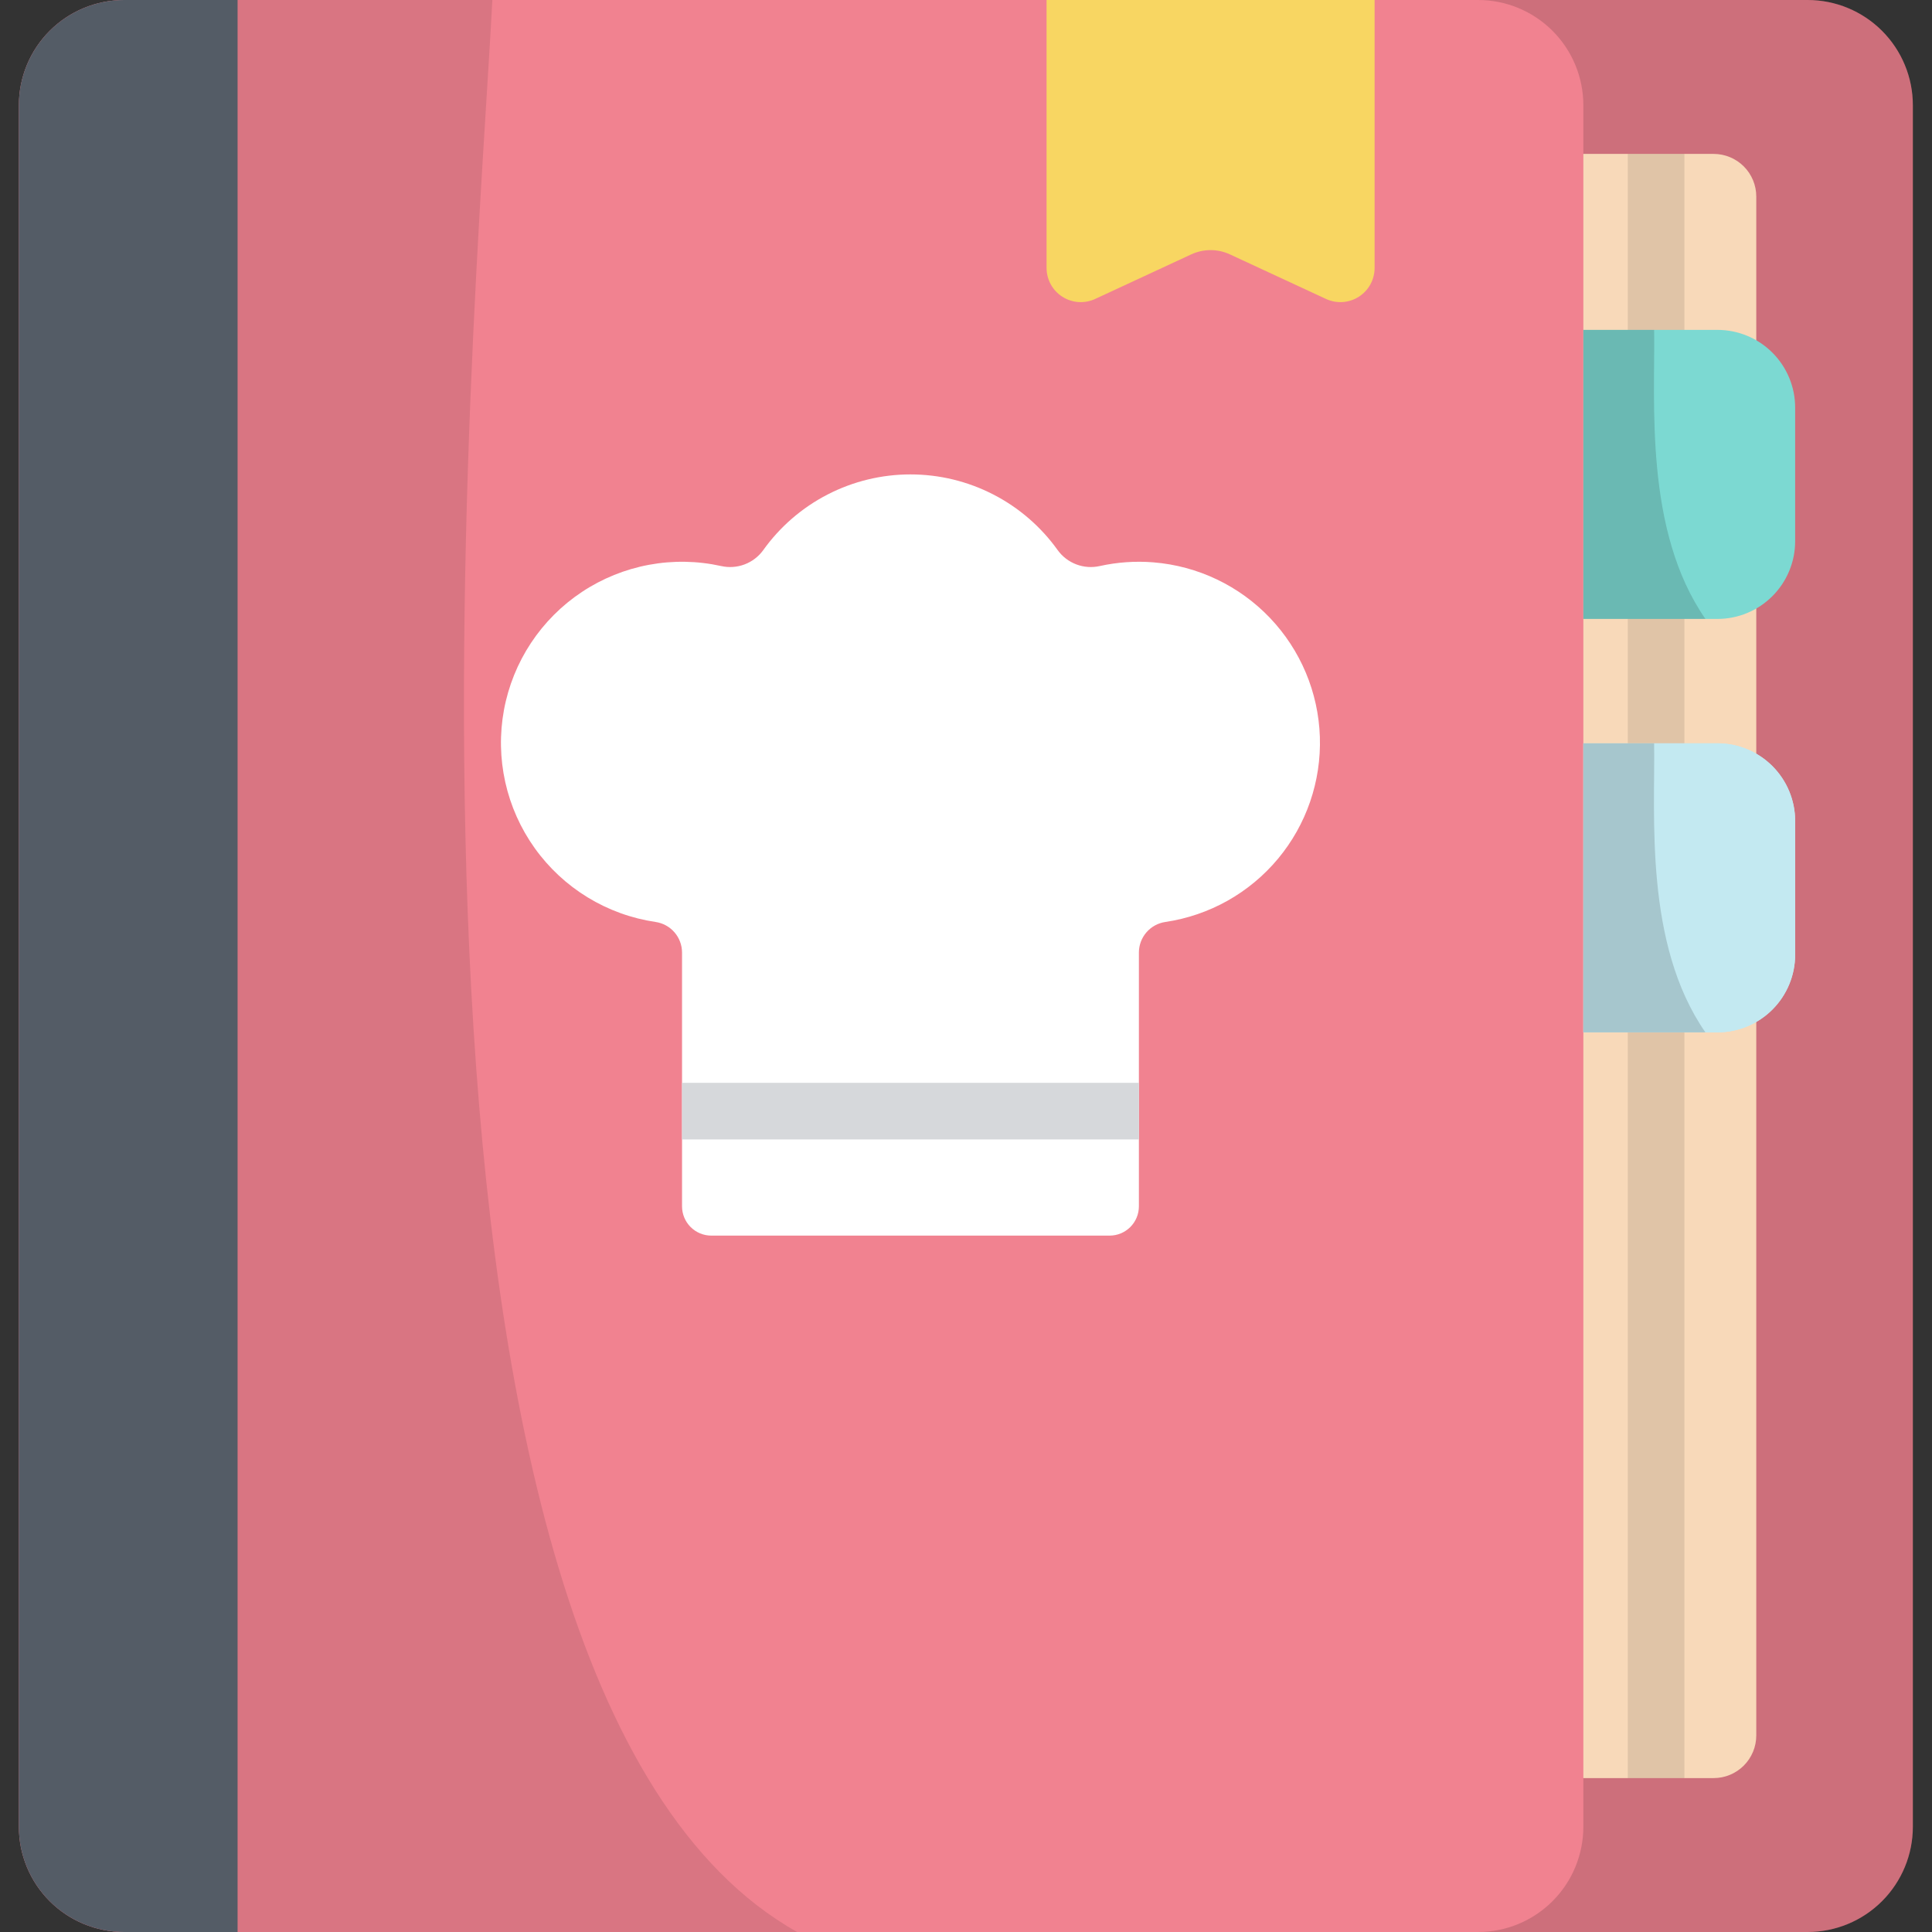 <svg width="512" height="512" viewBox="0 0 512 512" fill="none" xmlns="http://www.w3.org/2000/svg">
<rect x="0" y="0" width="512" height="512" fill="#333333" stroke="none"/>
<path d="M479.033 512H120.216C112.818 512 105.724 509.061 100.493 503.83C95.262 498.599 92.323 491.505 92.323 484.107V27.893C92.323 20.495 95.262 13.401 100.493 8.17C105.724 2.939 112.818 0 120.216 0H479.033C486.431 0 493.525 2.939 498.756 8.17C503.987 13.401 506.926 20.495 506.926 27.893V484.107C506.926 491.505 503.987 498.599 498.756 503.83C493.525 509.061 486.431 512 479.033 512Z" fill="#F18290"/>
<path opacity="0.15" d="M479.033 512H120.216C112.818 512 105.724 509.061 100.493 503.83C95.262 498.599 92.323 491.505 92.323 484.107V27.893C92.323 20.495 95.262 13.401 100.493 8.17C105.724 2.939 112.818 0 120.216 0H479.033C486.431 0 493.525 2.939 498.756 8.17C503.987 13.401 506.926 20.495 506.926 27.893V484.107C506.926 491.505 503.987 498.599 498.756 503.83C493.525 509.061 486.431 512 479.033 512Z" fill="black"/>
<path d="M454.131 471.212H116.889V40.788H454.131C455.615 40.788 457.084 41.08 458.455 41.648C459.826 42.216 461.072 43.048 462.121 44.098C463.171 45.147 464.003 46.393 464.571 47.764C465.139 49.135 465.431 50.604 465.431 52.088V459.908C465.431 461.392 465.14 462.862 464.572 464.234C464.004 465.605 463.172 466.851 462.123 467.901C461.073 468.951 459.827 469.783 458.456 470.352C457.085 470.92 455.615 471.212 454.131 471.212Z" fill="#F8D9B9"/>
<path d="M391.71 512H32.893C25.495 512 18.401 509.061 13.17 503.83C7.939 498.599 5 491.505 5 484.107V27.893C5 20.495 7.939 13.401 13.17 8.17C18.401 2.939 25.495 0 32.893 0H391.711C399.109 0 406.203 2.939 411.434 8.17C416.665 13.401 419.604 20.495 419.604 27.893V484.107C419.604 491.505 416.665 498.599 411.434 503.83C406.203 509.061 399.108 512 391.71 512Z" fill="#F18290"/>
<path d="M62.963 0H32.893C25.495 0 18.401 2.939 13.17 8.17C7.939 13.401 5 20.495 5 27.893V484.107C5 491.505 7.939 498.599 13.17 503.83C18.401 509.061 25.495 512 32.893 512H62.963V0Z" fill="#5D6671"/>
<path d="M305.69 149.029C300.92 148.644 296.119 148.974 291.446 150.008C289.384 150.472 287.232 150.322 285.254 149.577C283.276 148.832 281.56 147.525 280.317 145.816C275.88 139.601 270.023 134.536 263.234 131.041C256.444 127.547 248.919 125.724 241.283 125.724C233.647 125.724 226.121 127.547 219.332 131.041C212.543 134.536 206.686 139.601 202.249 145.816C201.006 147.525 199.29 148.833 197.312 149.578C195.334 150.323 193.182 150.472 191.12 150.008C184.827 148.614 178.318 148.502 171.981 149.679C165.645 150.856 159.61 153.298 154.237 156.858C148.865 160.418 144.264 165.024 140.711 170.401C137.157 175.778 134.723 181.816 133.554 188.154C132.385 194.492 132.504 201.001 133.905 207.292C135.307 213.583 137.961 219.527 141.709 224.77C145.458 230.013 150.224 234.447 155.724 237.807C161.224 241.168 167.344 243.386 173.72 244.33C175.668 244.611 177.451 245.585 178.741 247.072C180.031 248.559 180.743 250.461 180.747 252.43V319.689C180.747 320.708 180.948 321.717 181.338 322.659C181.728 323.6 182.299 324.456 183.02 325.176C183.741 325.897 184.596 326.469 185.538 326.859C186.479 327.249 187.489 327.45 188.508 327.45H294.057C295.076 327.45 296.085 327.249 297.027 326.859C297.968 326.469 298.824 325.897 299.545 325.176C300.265 324.456 300.837 323.6 301.227 322.659C301.617 321.717 301.818 320.708 301.818 319.689V252.43C301.822 250.461 302.534 248.559 303.824 247.072C305.114 245.585 306.896 244.611 308.845 244.33C320.5 242.604 331.114 236.65 338.662 227.603C346.211 218.556 350.167 207.048 349.778 195.272C349.388 183.496 344.679 172.275 336.548 163.747C328.418 155.219 317.434 149.981 305.69 149.03V149.029Z" fill="white"/>
<path d="M301.823 286.96H180.753V301.96H301.823V286.96Z" fill="#D6D8DB"/>
<path d="M351.403 79.224L325.949 67.414C324.342 66.668 322.591 66.281 320.819 66.281C319.046 66.281 317.296 66.668 315.688 67.414L290.234 79.224C288.853 79.865 287.332 80.148 285.812 80.046C284.293 79.944 282.823 79.461 281.54 78.642C280.256 77.822 279.199 76.693 278.467 75.357C277.736 74.021 277.352 72.523 277.352 71V0H364.285V71C364.285 72.523 363.901 74.021 363.17 75.357C362.438 76.693 361.381 77.822 360.097 78.642C358.814 79.461 357.344 79.944 355.825 80.046C354.305 80.148 352.785 79.865 351.403 79.224Z" fill="#F8D662"/>
<path opacity="0.1" d="M446.383 40.788H431.383V471.218H446.383V40.788Z" fill="black"/>
<path opacity="0.1" d="M32.893 0C25.495 0 18.401 2.939 13.17 8.17C7.939 13.401 5 20.495 5 27.893V484.107C5 491.505 7.939 498.599 13.17 503.83C18.401 509.061 25.495 512 32.893 512H211.263C92.876 445.658 126.241 83.2 130.479 0H32.893Z" fill="black"/>
<path d="M455.135 164.022H419.603V87.422H455.135C457.84 87.422 460.519 87.955 463.018 88.99C465.518 90.025 467.789 91.543 469.701 93.456C471.614 95.368 473.132 97.639 474.167 100.139C475.202 102.638 475.735 105.317 475.735 108.022V143.422C475.735 148.885 473.565 154.125 469.701 157.988C465.838 161.852 460.598 164.022 455.135 164.022Z" fill="#7CD9D2"/>
<path opacity="0.15" d="M438.363 87.423H419.603V164.023H451.956C435.663 140.607 438.65 106.35 438.363 87.423Z" fill="black"/>
<path d="M455.135 273.585H419.603V196.985H455.135C457.84 196.985 460.519 197.518 463.018 198.553C465.518 199.589 467.789 201.106 469.701 203.019C471.614 204.932 473.132 207.203 474.167 209.702C475.202 212.201 475.735 214.88 475.735 217.585V252.985C475.735 258.449 473.565 263.688 469.701 267.552C465.838 271.415 460.598 273.585 455.135 273.585Z" fill="#C3E9F1"/>
<path d="M455.135 273.585H419.603V196.985H455.135C457.84 196.985 460.519 197.518 463.018 198.553C465.518 199.589 467.789 201.106 469.701 203.019C471.614 204.932 473.132 207.203 474.167 209.702C475.202 212.201 475.735 214.88 475.735 217.585V252.985C475.735 258.449 473.565 263.688 469.701 267.552C465.838 271.415 460.598 273.585 455.135 273.585Z" fill="#C3E9F1"/>
<path opacity="0.15" d="M438.363 196.986H419.603V273.586H451.956C435.663 250.17 438.65 215.913 438.363 196.986Z" fill="black"/>
</svg>
